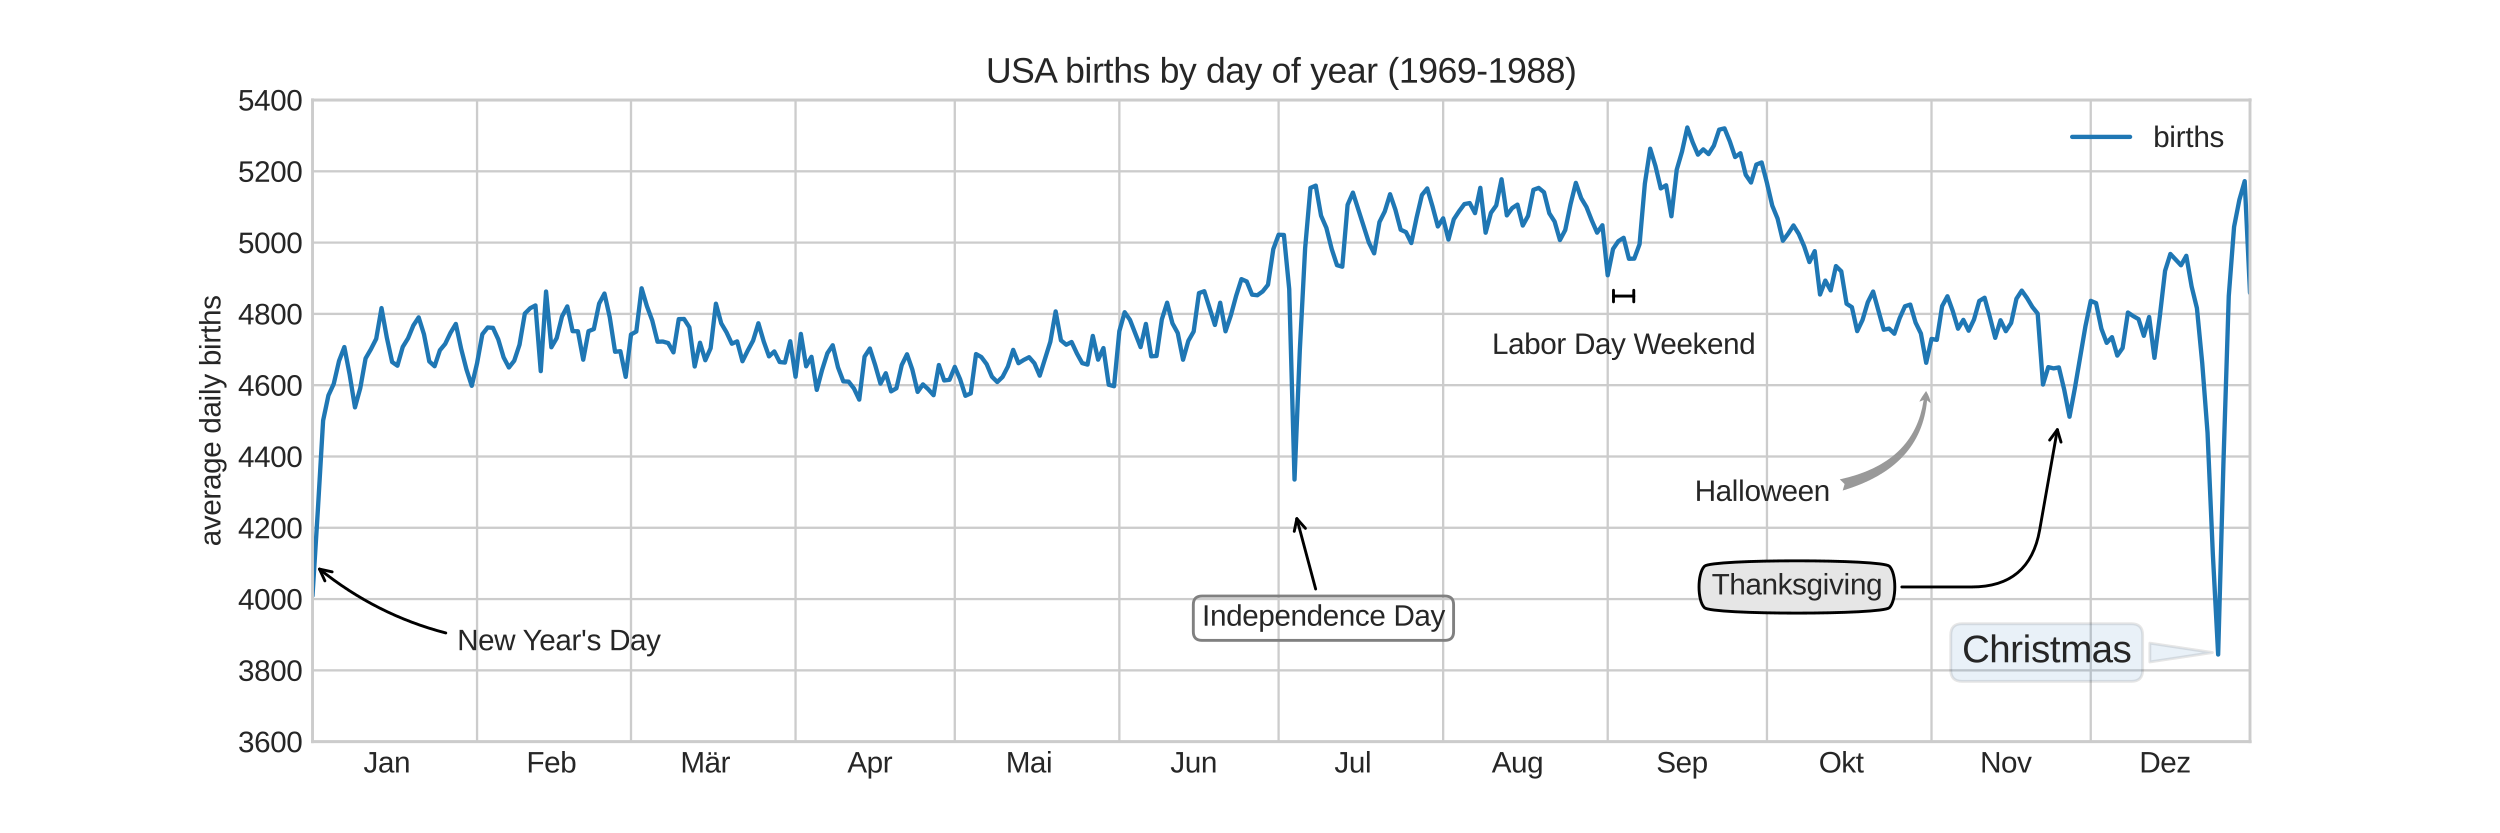 <?xml version="1.0" encoding="utf-8" standalone="no"?>
<!DOCTYPE svg PUBLIC "-//W3C//DTD SVG 1.1//EN"
  "http://www.w3.org/Graphics/SVG/1.1/DTD/svg11.dtd">
<svg xmlns:xlink="http://www.w3.org/1999/xlink" width="864pt" height="288pt" viewBox="0 0 864 288" xmlns="http://www.w3.org/2000/svg" version="1.1">
 <defs>
  <style type="text/css">*{stroke-linejoin: round; stroke-linecap: butt}</style>
 </defs>
 <g id="figure_1">
  <g id="patch_1">
   <path d="M 0 288 
L 864 288 
L 864 0 
L 0 0 
z
" style="fill: #ffffff"/>
  </g>
  <g id="axes_1">
   <g id="patch_2">
    <path d="M 108 256.32 
L 777.6 256.32 
L 777.6 34.56 
L 108 34.56 
z
" style="fill: #ffffff"/>
   </g>
   <g id="matplotlib.axis_1">
    <g id="xtick_1">
     <g id="line2d_1">
      <path d="M 108 256.32 
L 108 34.56 
" clip-path="url(#pbfc3fda882)" style="fill: none; stroke: #cccccc; stroke-width: 0.8; stroke-linecap: round"/>
     </g>
     <g id="line2d_2"/>
    </g>
    <g id="xtick_2">
     <g id="line2d_3">
      <path d="M 164.87 256.32 
L 164.87 34.56 
" clip-path="url(#pbfc3fda882)" style="fill: none; stroke: #cccccc; stroke-width: 0.8; stroke-linecap: round"/>
     </g>
     <g id="line2d_4"/>
    </g>
    <g id="xtick_3">
     <g id="line2d_5">
      <path d="M 218.071 256.32 
L 218.071 34.56 
" clip-path="url(#pbfc3fda882)" style="fill: none; stroke: #cccccc; stroke-width: 0.8; stroke-linecap: round"/>
     </g>
     <g id="line2d_6"/>
    </g>
    <g id="xtick_4">
     <g id="line2d_7">
      <path d="M 274.941 256.32 
L 274.941 34.56 
" clip-path="url(#pbfc3fda882)" style="fill: none; stroke: #cccccc; stroke-width: 0.8; stroke-linecap: round"/>
     </g>
     <g id="line2d_8"/>
    </g>
    <g id="xtick_5">
     <g id="line2d_9">
      <path d="M 329.977 256.32 
L 329.977 34.56 
" clip-path="url(#pbfc3fda882)" style="fill: none; stroke: #cccccc; stroke-width: 0.8; stroke-linecap: round"/>
     </g>
     <g id="line2d_10"/>
    </g>
    <g id="xtick_6">
     <g id="line2d_11">
      <path d="M 386.847 256.32 
L 386.847 34.56 
" clip-path="url(#pbfc3fda882)" style="fill: none; stroke: #cccccc; stroke-width: 0.8; stroke-linecap: round"/>
     </g>
     <g id="line2d_12"/>
    </g>
    <g id="xtick_7">
     <g id="line2d_13">
      <path d="M 441.883 256.32 
L 441.883 34.56 
" clip-path="url(#pbfc3fda882)" style="fill: none; stroke: #cccccc; stroke-width: 0.8; stroke-linecap: round"/>
     </g>
     <g id="line2d_14"/>
    </g>
    <g id="xtick_8">
     <g id="line2d_15">
      <path d="M 498.753 256.32 
L 498.753 34.56 
" clip-path="url(#pbfc3fda882)" style="fill: none; stroke: #cccccc; stroke-width: 0.8; stroke-linecap: round"/>
     </g>
     <g id="line2d_16"/>
    </g>
    <g id="xtick_9">
     <g id="line2d_17">
      <path d="M 555.623 256.32 
L 555.623 34.56 
" clip-path="url(#pbfc3fda882)" style="fill: none; stroke: #cccccc; stroke-width: 0.8; stroke-linecap: round"/>
     </g>
     <g id="line2d_18"/>
    </g>
    <g id="xtick_10">
     <g id="line2d_19">
      <path d="M 610.659 256.32 
L 610.659 34.56 
" clip-path="url(#pbfc3fda882)" style="fill: none; stroke: #cccccc; stroke-width: 0.8; stroke-linecap: round"/>
     </g>
     <g id="line2d_20"/>
    </g>
    <g id="xtick_11">
     <g id="line2d_21">
      <path d="M 667.529 256.32 
L 667.529 34.56 
" clip-path="url(#pbfc3fda882)" style="fill: none; stroke: #cccccc; stroke-width: 0.8; stroke-linecap: round"/>
     </g>
     <g id="line2d_22"/>
    </g>
    <g id="xtick_12">
     <g id="line2d_23">
      <path d="M 722.564 256.32 
L 722.564 34.56 
" clip-path="url(#pbfc3fda882)" style="fill: none; stroke: #cccccc; stroke-width: 0.8; stroke-linecap: round"/>
     </g>
     <g id="line2d_24"/>
    </g>
    <g id="xtick_13">
     <g id="line2d_25"/>
     <g id="text_1">
      <!-- Jan -->
      <g style="fill: #262626" transform="translate(125.622 266.967) scale(0.1 -0.1)">
       <defs>
        <path id="LiberationSans-4a" d="M 1428 -63 
Q 309 -63 100 1094 
L 684 1191 
Q 741 828 937 625 
Q 1134 422 1431 422 
Q 1756 422 1943 645 
Q 2131 869 2131 1300 
L 2131 3916 
L 1284 3916 
L 1284 4403 
L 2725 4403 
L 2725 1313 
Q 2725 672 2378 304 
Q 2031 -63 1428 -63 
z
" transform="scale(0.016)"/>
        <path id="LiberationSans-61" d="M 1294 -63 
Q 784 -63 528 206 
Q 272 475 272 944 
Q 272 1469 617 1750 
Q 963 2031 1731 2050 
L 2491 2063 
L 2491 2247 
Q 2491 2659 2316 2837 
Q 2141 3016 1766 3016 
Q 1388 3016 1216 2887 
Q 1044 2759 1009 2478 
L 422 2531 
Q 566 3444 1778 3444 
Q 2416 3444 2737 3151 
Q 3059 2859 3059 2306 
L 3059 850 
Q 3059 600 3125 473 
Q 3191 347 3375 347 
Q 3456 347 3559 369 
L 3559 19 
Q 3347 -31 3125 -31 
Q 2813 -31 2670 133 
Q 2528 297 2509 647 
L 2491 647 
Q 2275 259 1989 98 
Q 1703 -63 1294 -63 
z
M 1422 359 
Q 1731 359 1972 500 
Q 2213 641 2352 886 
Q 2491 1131 2491 1391 
L 2491 1669 
L 1875 1656 
Q 1478 1650 1273 1575 
Q 1069 1500 959 1344 
Q 850 1188 850 934 
Q 850 659 998 509 
Q 1147 359 1422 359 
z
" transform="scale(0.016)"/>
        <path id="LiberationSans-6e" d="M 2578 0 
L 2578 2144 
Q 2578 2478 2512 2662 
Q 2447 2847 2303 2928 
Q 2159 3009 1881 3009 
Q 1475 3009 1240 2731 
Q 1006 2453 1006 1959 
L 1006 0 
L 444 0 
L 444 2659 
Q 444 3250 425 3381 
L 956 3381 
Q 959 3366 962 3297 
Q 966 3228 970 3139 
Q 975 3050 981 2803 
L 991 2803 
Q 1184 3153 1439 3298 
Q 1694 3444 2072 3444 
Q 2628 3444 2886 3167 
Q 3144 2891 3144 2253 
L 3144 0 
L 2578 0 
z
" transform="scale(0.016)"/>
       </defs>
       <use xlink:href="#LiberationSans-4a"/>
       <use xlink:href="#LiberationSans-61" x="50"/>
       <use xlink:href="#LiberationSans-6e" x="105.615"/>
      </g>
     </g>
    </g>
    <g id="xtick_14">
     <g id="line2d_26"/>
     <g id="text_2">
      <!-- Feb -->
      <g style="fill: #262626" transform="translate(181.939 266.967) scale(0.1 -0.1)">
       <defs>
        <path id="LiberationSans-46" d="M 1122 3916 
L 1122 2278 
L 3578 2278 
L 3578 1784 
L 1122 1784 
L 1122 0 
L 525 0 
L 525 4403 
L 3653 4403 
L 3653 3916 
L 1122 3916 
z
" transform="scale(0.016)"/>
        <path id="LiberationSans-65" d="M 863 1572 
Q 863 991 1103 675 
Q 1344 359 1806 359 
Q 2172 359 2392 506 
Q 2613 653 2691 878 
L 3184 738 
Q 2881 -63 1806 -63 
Q 1056 -63 664 384 
Q 272 831 272 1713 
Q 272 2550 664 2997 
Q 1056 3444 1784 3444 
Q 3275 3444 3275 1647 
L 3275 1572 
L 863 1572 
z
M 2694 2003 
Q 2647 2538 2422 2783 
Q 2197 3028 1775 3028 
Q 1366 3028 1127 2754 
Q 888 2481 869 2003 
L 2694 2003 
z
" transform="scale(0.016)"/>
        <path id="LiberationSans-62" d="M 3291 1706 
Q 3291 -63 2047 -63 
Q 1663 -63 1408 76 
Q 1153 216 994 525 
L 988 525 
Q 988 428 975 229 
Q 963 31 956 0 
L 413 0 
Q 431 169 431 697 
L 431 4638 
L 994 4638 
L 994 3316 
Q 994 3113 981 2838 
L 994 2838 
Q 1150 3163 1408 3303 
Q 1666 3444 2047 3444 
Q 2688 3444 2989 3012 
Q 3291 2581 3291 1706 
z
M 2700 1688 
Q 2700 2397 2512 2703 
Q 2325 3009 1903 3009 
Q 1428 3009 1211 2684 
Q 994 2359 994 1653 
Q 994 988 1206 670 
Q 1419 353 1897 353 
Q 2322 353 2511 667 
Q 2700 981 2700 1688 
z
" transform="scale(0.016)"/>
       </defs>
       <use xlink:href="#LiberationSans-46"/>
       <use xlink:href="#LiberationSans-65" x="61.084"/>
       <use xlink:href="#LiberationSans-62" x="116.699"/>
      </g>
     </g>
    </g>
    <g id="xtick_15">
     <g id="line2d_27"/>
     <g id="text_3">
      <!-- Mär -->
      <g style="fill: #262626" transform="translate(235.144 266.967) scale(0.1 -0.1)">
       <defs>
        <path id="LiberationSans-4d" d="M 4269 0 
L 4269 2938 
Q 4269 3425 4297 3875 
Q 4144 3316 4022 3000 
L 2884 0 
L 2466 0 
L 1313 3000 
L 1138 3531 
L 1034 3875 
L 1044 3528 
L 1056 2938 
L 1056 0 
L 525 0 
L 525 4403 
L 1309 4403 
L 2481 1350 
Q 2544 1166 2601 955 
Q 2659 744 2678 650 
Q 2703 775 2783 1029 
Q 2863 1284 2891 1350 
L 4041 4403 
L 4806 4403 
L 4806 0 
L 4269 0 
z
" transform="scale(0.016)"/>
        <path id="LiberationSans-e4" d="M 1294 -63 
Q 784 -63 528 206 
Q 272 475 272 944 
Q 272 1469 617 1750 
Q 963 2031 1731 2050 
L 2491 2063 
L 2491 2247 
Q 2491 2659 2316 2837 
Q 2141 3016 1766 3016 
Q 1388 3016 1216 2887 
Q 1044 2759 1009 2478 
L 422 2531 
Q 566 3444 1778 3444 
Q 2416 3444 2737 3151 
Q 3059 2859 3059 2306 
L 3059 850 
Q 3059 600 3125 473 
Q 3191 347 3375 347 
Q 3456 347 3559 369 
L 3559 19 
Q 3347 -31 3125 -31 
Q 2813 -31 2670 133 
Q 2528 297 2509 647 
L 2491 647 
Q 2275 259 1989 98 
Q 1703 -63 1294 -63 
z
M 1422 359 
Q 1731 359 1972 500 
Q 2213 641 2352 886 
Q 2491 1131 2491 1391 
L 2491 1669 
L 1875 1656 
Q 1478 1650 1273 1575 
Q 1069 1500 959 1344 
Q 850 1188 850 934 
Q 850 659 998 509 
Q 1147 359 1422 359 
z
M 2108 3809 
L 2108 4384 
L 2617 4384 
L 2617 3809 
L 2108 3809 
z
M 877 3809 
L 877 4384 
L 1392 4384 
L 1392 3809 
L 877 3809 
z
" transform="scale(0.016)"/>
        <path id="LiberationSans-72" d="M 444 0 
L 444 2594 
Q 444 2950 425 3381 
L 956 3381 
Q 981 2806 981 2691 
L 994 2691 
Q 1128 3125 1303 3284 
Q 1478 3444 1797 3444 
Q 1909 3444 2025 3413 
L 2025 2897 
Q 1913 2928 1725 2928 
Q 1375 2928 1190 2626 
Q 1006 2325 1006 1763 
L 1006 0 
L 444 0 
z
" transform="scale(0.016)"/>
       </defs>
       <use xlink:href="#LiberationSans-4d"/>
       <use xlink:href="#LiberationSans-e4" x="83.301"/>
       <use xlink:href="#LiberationSans-72" x="138.916"/>
      </g>
     </g>
    </g>
    <g id="xtick_16">
     <g id="line2d_28"/>
     <g id="text_4">
      <!-- Apr -->
      <g style="fill: #262626" transform="translate(292.844 266.967) scale(0.1 -0.1)">
       <defs>
        <path id="LiberationSans-41" d="M 3647 0 
L 3144 1288 
L 1138 1288 
L 631 0 
L 13 0 
L 1809 4403 
L 2488 4403 
L 4256 0 
L 3647 0 
z
M 2141 3953 
L 2113 3866 
Q 2034 3606 1881 3200 
L 1319 1753 
L 2966 1753 
L 2400 3206 
Q 2313 3422 2225 3694 
L 2141 3953 
z
" transform="scale(0.016)"/>
        <path id="LiberationSans-70" d="M 3291 1706 
Q 3291 -63 2047 -63 
Q 1266 -63 997 525 
L 981 525 
Q 994 500 994 -6 
L 994 -1328 
L 431 -1328 
L 431 2691 
Q 431 3213 413 3381 
L 956 3381 
Q 959 3369 965 3292 
Q 972 3216 980 3056 
Q 988 2897 988 2838 
L 1000 2838 
Q 1150 3150 1397 3295 
Q 1644 3441 2047 3441 
Q 2672 3441 2981 3022 
Q 3291 2603 3291 1706 
z
M 2700 1694 
Q 2700 2400 2509 2703 
Q 2319 3006 1903 3006 
Q 1569 3006 1380 2865 
Q 1191 2725 1092 2426 
Q 994 2128 994 1650 
Q 994 984 1206 668 
Q 1419 353 1897 353 
Q 2316 353 2508 661 
Q 2700 969 2700 1694 
z
" transform="scale(0.016)"/>
       </defs>
       <use xlink:href="#LiberationSans-41"/>
       <use xlink:href="#LiberationSans-70" x="66.699"/>
       <use xlink:href="#LiberationSans-72" x="122.314"/>
      </g>
     </g>
    </g>
    <g id="xtick_17">
     <g id="line2d_29"/>
     <g id="text_5">
      <!-- Mai -->
      <g style="fill: #262626" transform="translate(347.604 266.967) scale(0.1 -0.1)">
       <defs>
        <path id="LiberationSans-69" d="M 428 4100 
L 428 4638 
L 991 4638 
L 991 4100 
L 428 4100 
z
M 428 0 
L 428 3381 
L 991 3381 
L 991 0 
L 428 0 
z
" transform="scale(0.016)"/>
       </defs>
       <use xlink:href="#LiberationSans-4d"/>
       <use xlink:href="#LiberationSans-61" x="83.301"/>
       <use xlink:href="#LiberationSans-69" x="138.916"/>
      </g>
     </g>
    </g>
    <g id="xtick_18">
     <g id="line2d_30"/>
     <g id="text_6">
      <!-- Jun -->
      <g style="fill: #262626" transform="translate(404.469 266.967) scale(0.1 -0.1)">
       <defs>
        <path id="LiberationSans-75" d="M 981 3381 
L 981 1238 
Q 981 903 1047 718 
Q 1113 534 1256 453 
Q 1400 372 1678 372 
Q 2084 372 2318 650 
Q 2553 928 2553 1422 
L 2553 3381 
L 3116 3381 
L 3116 722 
Q 3116 131 3134 0 
L 2603 0 
Q 2600 16 2597 84 
Q 2594 153 2589 242 
Q 2584 331 2578 578 
L 2569 578 
Q 2375 228 2120 82 
Q 1866 -63 1488 -63 
Q 931 -63 673 214 
Q 416 491 416 1128 
L 416 3381 
L 981 3381 
z
" transform="scale(0.016)"/>
       </defs>
       <use xlink:href="#LiberationSans-4a"/>
       <use xlink:href="#LiberationSans-75" x="50"/>
       <use xlink:href="#LiberationSans-6e" x="105.615"/>
      </g>
     </g>
    </g>
    <g id="xtick_19">
     <g id="line2d_31"/>
     <g id="text_7">
      <!-- Jul -->
      <g style="fill: #262626" transform="translate(461.175 266.967) scale(0.1 -0.1)">
       <defs>
        <path id="LiberationSans-6c" d="M 431 0 
L 431 4638 
L 994 4638 
L 994 0 
L 431 0 
z
" transform="scale(0.016)"/>
       </defs>
       <use xlink:href="#LiberationSans-4a"/>
       <use xlink:href="#LiberationSans-75" x="50"/>
       <use xlink:href="#LiberationSans-6c" x="105.615"/>
      </g>
     </g>
    </g>
    <g id="xtick_20">
     <g id="line2d_32"/>
     <g id="text_8">
      <!-- Aug -->
      <g style="fill: #262626" transform="translate(515.54 266.967) scale(0.1 -0.1)">
       <defs>
        <path id="LiberationSans-67" d="M 1713 -1328 
Q 1159 -1328 831 -1111 
Q 503 -894 409 -494 
L 975 -413 
Q 1031 -647 1223 -773 
Q 1416 -900 1728 -900 
Q 2569 -900 2569 84 
L 2569 628 
L 2563 628 
Q 2403 303 2125 139 
Q 1847 -25 1475 -25 
Q 853 -25 561 387 
Q 269 800 269 1684 
Q 269 2581 583 3007 
Q 897 3434 1538 3434 
Q 1897 3434 2161 3270 
Q 2425 3106 2569 2803 
L 2575 2803 
Q 2575 2897 2587 3128 
Q 2600 3359 2613 3381 
L 3147 3381 
Q 3128 3213 3128 2681 
L 3128 97 
Q 3128 -1328 1713 -1328 
z
M 2569 1691 
Q 2569 2103 2456 2401 
Q 2344 2700 2139 2858 
Q 1934 3016 1675 3016 
Q 1244 3016 1047 2703 
Q 850 2391 850 1691 
Q 850 997 1034 694 
Q 1219 391 1666 391 
Q 1931 391 2137 547 
Q 2344 703 2456 995 
Q 2569 1288 2569 1691 
z
" transform="scale(0.016)"/>
       </defs>
       <use xlink:href="#LiberationSans-41"/>
       <use xlink:href="#LiberationSans-75" x="66.699"/>
       <use xlink:href="#LiberationSans-67" x="122.314"/>
      </g>
     </g>
    </g>
    <g id="xtick_21">
     <g id="line2d_33"/>
     <g id="text_9">
      <!-- Sep -->
      <g style="fill: #262626" transform="translate(572.41 266.967) scale(0.1 -0.1)">
       <defs>
        <path id="LiberationSans-53" d="M 3975 1216 
Q 3975 606 3498 271 
Q 3022 -63 2156 -63 
Q 547 -63 291 1056 
L 869 1172 
Q 969 775 1294 589 
Q 1619 403 2178 403 
Q 2756 403 3070 601 
Q 3384 800 3384 1184 
Q 3384 1400 3286 1534 
Q 3188 1669 3009 1756 
Q 2831 1844 2584 1903 
Q 2338 1963 2038 2031 
Q 1516 2147 1245 2262 
Q 975 2378 819 2520 
Q 663 2663 580 2853 
Q 497 3044 497 3291 
Q 497 3856 930 4162 
Q 1363 4469 2169 4469 
Q 2919 4469 3316 4239 
Q 3713 4009 3872 3456 
L 3284 3353 
Q 3188 3703 2916 3861 
Q 2644 4019 2163 4019 
Q 1634 4019 1356 3844 
Q 1078 3669 1078 3322 
Q 1078 3119 1186 2986 
Q 1294 2853 1497 2761 
Q 1700 2669 2306 2534 
Q 2509 2488 2711 2439 
Q 2913 2391 3097 2323 
Q 3281 2256 3442 2165 
Q 3603 2075 3722 1944 
Q 3841 1813 3908 1634 
Q 3975 1456 3975 1216 
z
" transform="scale(0.016)"/>
       </defs>
       <use xlink:href="#LiberationSans-53"/>
       <use xlink:href="#LiberationSans-65" x="66.699"/>
       <use xlink:href="#LiberationSans-70" x="122.314"/>
      </g>
     </g>
    </g>
    <g id="xtick_22">
     <g id="line2d_34"/>
     <g id="text_10">
      <!-- Okt -->
      <g style="fill: #262626" transform="translate(628.564 266.967) scale(0.1 -0.1)">
       <defs>
        <path id="LiberationSans-4f" d="M 4672 2222 
Q 4672 1531 4408 1012 
Q 4144 494 3650 215 
Q 3156 -63 2484 -63 
Q 1806 -63 1314 212 
Q 822 488 562 1008 
Q 303 1528 303 2222 
Q 303 3278 881 3873 
Q 1459 4469 2491 4469 
Q 3163 4469 3656 4201 
Q 4150 3934 4411 3425 
Q 4672 2916 4672 2222 
z
M 4063 2222 
Q 4063 3044 3652 3512 
Q 3241 3981 2491 3981 
Q 1734 3981 1321 3518 
Q 909 3056 909 2222 
Q 909 1394 1326 908 
Q 1744 422 2484 422 
Q 3247 422 3655 892 
Q 4063 1363 4063 2222 
z
" transform="scale(0.016)"/>
        <path id="LiberationSans-6b" d="M 2550 0 
L 1406 1544 
L 994 1203 
L 994 0 
L 431 0 
L 431 4638 
L 994 4638 
L 994 1741 
L 2478 3381 
L 3138 3381 
L 1766 1928 
L 3209 0 
L 2550 0 
z
" transform="scale(0.016)"/>
        <path id="LiberationSans-74" d="M 1731 25 
Q 1453 -50 1163 -50 
Q 488 -50 488 716 
L 488 2972 
L 97 2972 
L 97 3381 
L 509 3381 
L 675 4138 
L 1050 4138 
L 1050 3381 
L 1675 3381 
L 1675 2972 
L 1050 2972 
L 1050 838 
Q 1050 594 1129 495 
Q 1209 397 1406 397 
Q 1519 397 1731 441 
L 1731 25 
z
" transform="scale(0.016)"/>
       </defs>
       <use xlink:href="#LiberationSans-4f"/>
       <use xlink:href="#LiberationSans-6b" x="77.783"/>
       <use xlink:href="#LiberationSans-74" x="127.783"/>
      </g>
     </g>
    </g>
    <g id="xtick_23">
     <g id="line2d_35"/>
     <g id="text_11">
      <!-- Nov -->
      <g style="fill: #262626" transform="translate(684.321 266.967) scale(0.1 -0.1)">
       <defs>
        <path id="LiberationSans-4e" d="M 3381 0 
L 1025 3750 
L 1041 3447 
L 1056 2925 
L 1056 0 
L 525 0 
L 525 4403 
L 1219 4403 
L 3600 628 
Q 3563 1241 3563 1516 
L 3563 4403 
L 4100 4403 
L 4100 0 
L 3381 0 
z
" transform="scale(0.016)"/>
        <path id="LiberationSans-6f" d="M 3291 1694 
Q 3291 806 2900 371 
Q 2509 -63 1766 -63 
Q 1025 -63 647 389 
Q 269 841 269 1694 
Q 269 3444 1784 3444 
Q 2559 3444 2925 3017 
Q 3291 2591 3291 1694 
z
M 2700 1694 
Q 2700 2394 2492 2711 
Q 2284 3028 1794 3028 
Q 1300 3028 1079 2704 
Q 859 2381 859 1694 
Q 859 1025 1076 689 
Q 1294 353 1759 353 
Q 2266 353 2483 678 
Q 2700 1003 2700 1694 
z
" transform="scale(0.016)"/>
        <path id="LiberationSans-76" d="M 1916 0 
L 1250 0 
L 22 3381 
L 622 3381 
L 1366 1181 
Q 1406 1056 1581 441 
L 1691 806 
L 1813 1175 
L 2581 3381 
L 3178 3381 
L 1916 0 
z
" transform="scale(0.016)"/>
       </defs>
       <use xlink:href="#LiberationSans-4e"/>
       <use xlink:href="#LiberationSans-6f" x="72.217"/>
       <use xlink:href="#LiberationSans-76" x="127.832"/>
      </g>
     </g>
    </g>
    <g id="xtick_24">
     <g id="line2d_36"/>
     <g id="text_12">
      <!-- Dez -->
      <g style="fill: #262626" transform="translate(739.356 266.967) scale(0.1 -0.1)">
       <defs>
        <path id="LiberationSans-44" d="M 4316 2247 
Q 4316 1566 4050 1055 
Q 3784 544 3296 272 
Q 2809 0 2172 0 
L 525 0 
L 525 4403 
L 1981 4403 
Q 3100 4403 3708 3842 
Q 4316 3281 4316 2247 
z
M 3716 2247 
Q 3716 3066 3267 3495 
Q 2819 3925 1969 3925 
L 1122 3925 
L 1122 478 
L 2103 478 
Q 2588 478 2955 690 
Q 3322 903 3519 1303 
Q 3716 1703 3716 2247 
z
" transform="scale(0.016)"/>
        <path id="LiberationSans-7a" d="M 259 0 
L 259 428 
L 2150 2947 
L 366 2947 
L 366 3381 
L 2816 3381 
L 2816 2953 
L 922 434 
L 2881 434 
L 2881 0 
L 259 0 
z
" transform="scale(0.016)"/>
       </defs>
       <use xlink:href="#LiberationSans-44"/>
       <use xlink:href="#LiberationSans-65" x="72.217"/>
       <use xlink:href="#LiberationSans-7a" x="127.832"/>
      </g>
     </g>
    </g>
   </g>
   <g id="matplotlib.axis_2">
    <g id="ytick_1">
     <g id="line2d_37">
      <path d="M 108 256.32 
L 777.6 256.32 
" clip-path="url(#pbfc3fda882)" style="fill: none; stroke: #cccccc; stroke-width: 0.8; stroke-linecap: round"/>
     </g>
     <g id="line2d_38"/>
     <g id="text_13">
      <!-- 3600 -->
      <g style="fill: #262626" transform="translate(82.256 259.943) scale(0.1 -0.1)">
       <defs>
        <path id="LiberationSans-33" d="M 3278 1216 
Q 3278 606 2890 271 
Q 2503 -63 1784 -63 
Q 1116 -63 717 239 
Q 319 541 244 1131 
L 825 1184 
Q 938 403 1784 403 
Q 2209 403 2451 612 
Q 2694 822 2694 1234 
Q 2694 1594 2417 1795 
Q 2141 1997 1619 1997 
L 1300 1997 
L 1300 2484 
L 1606 2484 
Q 2069 2484 2323 2686 
Q 2578 2888 2578 3244 
Q 2578 3597 2370 3801 
Q 2163 4006 1753 4006 
Q 1381 4006 1151 3815 
Q 922 3625 884 3278 
L 319 3322 
Q 381 3863 767 4166 
Q 1153 4469 1759 4469 
Q 2422 4469 2789 4161 
Q 3156 3853 3156 3303 
Q 3156 2881 2920 2617 
Q 2684 2353 2234 2259 
L 2234 2247 
Q 2728 2194 3003 1916 
Q 3278 1638 3278 1216 
z
" transform="scale(0.016)"/>
        <path id="LiberationSans-36" d="M 3278 1441 
Q 3278 744 2900 340 
Q 2522 -63 1856 -63 
Q 1113 -63 719 490 
Q 325 1044 325 2100 
Q 325 3244 734 3856 
Q 1144 4469 1900 4469 
Q 2897 4469 3156 3572 
L 2619 3475 
Q 2453 4013 1894 4013 
Q 1413 4013 1148 3564 
Q 884 3116 884 2266 
Q 1038 2550 1316 2698 
Q 1594 2847 1953 2847 
Q 2563 2847 2920 2465 
Q 3278 2084 3278 1441 
z
M 2706 1416 
Q 2706 1894 2472 2153 
Q 2238 2413 1819 2413 
Q 1425 2413 1183 2183 
Q 941 1953 941 1550 
Q 941 1041 1192 716 
Q 1444 391 1838 391 
Q 2244 391 2475 664 
Q 2706 938 2706 1416 
z
" transform="scale(0.016)"/>
        <path id="LiberationSans-30" d="M 3309 2203 
Q 3309 1100 2920 518 
Q 2531 -63 1772 -63 
Q 1013 -63 631 515 
Q 250 1094 250 2203 
Q 250 3338 620 3903 
Q 991 4469 1791 4469 
Q 2569 4469 2939 3897 
Q 3309 3325 3309 2203 
z
M 2738 2203 
Q 2738 3156 2517 3584 
Q 2297 4013 1791 4013 
Q 1272 4013 1045 3591 
Q 819 3169 819 2203 
Q 819 1266 1048 831 
Q 1278 397 1778 397 
Q 2275 397 2506 840 
Q 2738 1284 2738 2203 
z
" transform="scale(0.016)"/>
       </defs>
       <use xlink:href="#LiberationSans-33"/>
       <use xlink:href="#LiberationSans-36" x="55.615"/>
       <use xlink:href="#LiberationSans-30" x="111.23"/>
       <use xlink:href="#LiberationSans-30" x="166.846"/>
      </g>
     </g>
    </g>
    <g id="ytick_2">
     <g id="line2d_39">
      <path d="M 108 231.68 
L 777.6 231.68 
" clip-path="url(#pbfc3fda882)" style="fill: none; stroke: #cccccc; stroke-width: 0.8; stroke-linecap: round"/>
     </g>
     <g id="line2d_40"/>
     <g id="text_14">
      <!-- 3800 -->
      <g style="fill: #262626" transform="translate(82.256 235.303) scale(0.1 -0.1)">
       <defs>
        <path id="LiberationSans-38" d="M 3281 1228 
Q 3281 619 2893 278 
Q 2506 -63 1781 -63 
Q 1075 -63 676 271 
Q 278 606 278 1222 
Q 278 1653 525 1947 
Q 772 2241 1156 2303 
L 1156 2316 
Q 797 2400 589 2681 
Q 381 2963 381 3341 
Q 381 3844 757 4156 
Q 1134 4469 1769 4469 
Q 2419 4469 2795 4162 
Q 3172 3856 3172 3334 
Q 3172 2956 2962 2675 
Q 2753 2394 2391 2322 
L 2391 2309 
Q 2813 2241 3047 1952 
Q 3281 1663 3281 1228 
z
M 2588 3303 
Q 2588 4050 1769 4050 
Q 1372 4050 1164 3862 
Q 956 3675 956 3303 
Q 956 2925 1170 2726 
Q 1384 2528 1775 2528 
Q 2172 2528 2380 2711 
Q 2588 2894 2588 3303 
z
M 2697 1281 
Q 2697 1691 2453 1898 
Q 2209 2106 1769 2106 
Q 1341 2106 1100 1882 
Q 859 1659 859 1269 
Q 859 359 1788 359 
Q 2247 359 2472 579 
Q 2697 800 2697 1281 
z
" transform="scale(0.016)"/>
       </defs>
       <use xlink:href="#LiberationSans-33"/>
       <use xlink:href="#LiberationSans-38" x="55.615"/>
       <use xlink:href="#LiberationSans-30" x="111.23"/>
       <use xlink:href="#LiberationSans-30" x="166.846"/>
      </g>
     </g>
    </g>
    <g id="ytick_3">
     <g id="line2d_41">
      <path d="M 108 207.04 
L 777.6 207.04 
" clip-path="url(#pbfc3fda882)" style="fill: none; stroke: #cccccc; stroke-width: 0.8; stroke-linecap: round"/>
     </g>
     <g id="line2d_42"/>
     <g id="text_15">
      <!-- 4000 -->
      <g style="fill: #262626" transform="translate(82.256 210.663) scale(0.1 -0.1)">
       <defs>
        <path id="LiberationSans-34" d="M 2753 997 
L 2753 0 
L 2222 0 
L 2222 997 
L 147 997 
L 147 1434 
L 2163 4403 
L 2753 4403 
L 2753 1441 
L 3372 1441 
L 3372 997 
L 2753 997 
z
M 2222 3769 
Q 2216 3750 2134 3603 
Q 2053 3456 2013 3397 
L 884 1734 
L 716 1503 
L 666 1441 
L 2222 1441 
L 2222 3769 
z
" transform="scale(0.016)"/>
       </defs>
       <use xlink:href="#LiberationSans-34"/>
       <use xlink:href="#LiberationSans-30" x="55.615"/>
       <use xlink:href="#LiberationSans-30" x="111.23"/>
       <use xlink:href="#LiberationSans-30" x="166.846"/>
      </g>
     </g>
    </g>
    <g id="ytick_4">
     <g id="line2d_43">
      <path d="M 108 182.4 
L 777.6 182.4 
" clip-path="url(#pbfc3fda882)" style="fill: none; stroke: #cccccc; stroke-width: 0.8; stroke-linecap: round"/>
     </g>
     <g id="line2d_44"/>
     <g id="text_16">
      <!-- 4200 -->
      <g style="fill: #262626" transform="translate(82.256 186.023) scale(0.1 -0.1)">
       <defs>
        <path id="LiberationSans-32" d="M 322 0 
L 322 397 
Q 481 763 711 1042 
Q 941 1322 1194 1548 
Q 1447 1775 1695 1969 
Q 1944 2163 2144 2356 
Q 2344 2550 2467 2762 
Q 2591 2975 2591 3244 
Q 2591 3606 2378 3806 
Q 2166 4006 1788 4006 
Q 1428 4006 1195 3811 
Q 963 3616 922 3263 
L 347 3316 
Q 409 3844 795 4156 
Q 1181 4469 1788 4469 
Q 2453 4469 2811 4155 
Q 3169 3841 3169 3263 
Q 3169 3006 3051 2753 
Q 2934 2500 2703 2247 
Q 2472 1994 1819 1463 
Q 1459 1169 1246 933 
Q 1034 697 941 478 
L 3238 478 
L 3238 0 
L 322 0 
z
" transform="scale(0.016)"/>
       </defs>
       <use xlink:href="#LiberationSans-34"/>
       <use xlink:href="#LiberationSans-32" x="55.615"/>
       <use xlink:href="#LiberationSans-30" x="111.23"/>
       <use xlink:href="#LiberationSans-30" x="166.846"/>
      </g>
     </g>
    </g>
    <g id="ytick_5">
     <g id="line2d_45">
      <path d="M 108 157.76 
L 777.6 157.76 
" clip-path="url(#pbfc3fda882)" style="fill: none; stroke: #cccccc; stroke-width: 0.8; stroke-linecap: round"/>
     </g>
     <g id="line2d_46"/>
     <g id="text_17">
      <!-- 4400 -->
      <g style="fill: #262626" transform="translate(82.256 161.383) scale(0.1 -0.1)">
       <use xlink:href="#LiberationSans-34"/>
       <use xlink:href="#LiberationSans-34" x="55.615"/>
       <use xlink:href="#LiberationSans-30" x="111.23"/>
       <use xlink:href="#LiberationSans-30" x="166.846"/>
      </g>
     </g>
    </g>
    <g id="ytick_6">
     <g id="line2d_47">
      <path d="M 108 133.12 
L 777.6 133.12 
" clip-path="url(#pbfc3fda882)" style="fill: none; stroke: #cccccc; stroke-width: 0.8; stroke-linecap: round"/>
     </g>
     <g id="line2d_48"/>
     <g id="text_18">
      <!-- 4600 -->
      <g style="fill: #262626" transform="translate(82.256 136.743) scale(0.1 -0.1)">
       <use xlink:href="#LiberationSans-34"/>
       <use xlink:href="#LiberationSans-36" x="55.615"/>
       <use xlink:href="#LiberationSans-30" x="111.23"/>
       <use xlink:href="#LiberationSans-30" x="166.846"/>
      </g>
     </g>
    </g>
    <g id="ytick_7">
     <g id="line2d_49">
      <path d="M 108 108.48 
L 777.6 108.48 
" clip-path="url(#pbfc3fda882)" style="fill: none; stroke: #cccccc; stroke-width: 0.8; stroke-linecap: round"/>
     </g>
     <g id="line2d_50"/>
     <g id="text_19">
      <!-- 4800 -->
      <g style="fill: #262626" transform="translate(82.256 112.103) scale(0.1 -0.1)">
       <use xlink:href="#LiberationSans-34"/>
       <use xlink:href="#LiberationSans-38" x="55.615"/>
       <use xlink:href="#LiberationSans-30" x="111.23"/>
       <use xlink:href="#LiberationSans-30" x="166.846"/>
      </g>
     </g>
    </g>
    <g id="ytick_8">
     <g id="line2d_51">
      <path d="M 108 83.84 
L 777.6 83.84 
" clip-path="url(#pbfc3fda882)" style="fill: none; stroke: #cccccc; stroke-width: 0.8; stroke-linecap: round"/>
     </g>
     <g id="line2d_52"/>
     <g id="text_20">
      <!-- 5000 -->
      <g style="fill: #262626" transform="translate(82.256 87.463) scale(0.1 -0.1)">
       <defs>
        <path id="LiberationSans-35" d="M 3291 1434 
Q 3291 738 2877 337 
Q 2463 -63 1728 -63 
Q 1113 -63 734 206 
Q 356 475 256 984 
L 825 1050 
Q 1003 397 1741 397 
Q 2194 397 2450 670 
Q 2706 944 2706 1422 
Q 2706 1838 2448 2094 
Q 2191 2350 1753 2350 
Q 1525 2350 1328 2278 
Q 1131 2206 934 2034 
L 384 2034 
L 531 4403 
L 3034 4403 
L 3034 3925 
L 1044 3925 
L 959 2528 
Q 1325 2809 1869 2809 
Q 2519 2809 2905 2428 
Q 3291 2047 3291 1434 
z
" transform="scale(0.016)"/>
       </defs>
       <use xlink:href="#LiberationSans-35"/>
       <use xlink:href="#LiberationSans-30" x="55.615"/>
       <use xlink:href="#LiberationSans-30" x="111.23"/>
       <use xlink:href="#LiberationSans-30" x="166.846"/>
      </g>
     </g>
    </g>
    <g id="ytick_9">
     <g id="line2d_53">
      <path d="M 108 59.2 
L 777.6 59.2 
" clip-path="url(#pbfc3fda882)" style="fill: none; stroke: #cccccc; stroke-width: 0.8; stroke-linecap: round"/>
     </g>
     <g id="line2d_54"/>
     <g id="text_21">
      <!-- 5200 -->
      <g style="fill: #262626" transform="translate(82.256 62.823) scale(0.1 -0.1)">
       <use xlink:href="#LiberationSans-35"/>
       <use xlink:href="#LiberationSans-32" x="55.615"/>
       <use xlink:href="#LiberationSans-30" x="111.23"/>
       <use xlink:href="#LiberationSans-30" x="166.846"/>
      </g>
     </g>
    </g>
    <g id="ytick_10">
     <g id="line2d_55">
      <path d="M 108 34.56 
L 777.6 34.56 
" clip-path="url(#pbfc3fda882)" style="fill: none; stroke: #cccccc; stroke-width: 0.8; stroke-linecap: round"/>
     </g>
     <g id="line2d_56"/>
     <g id="text_22">
      <!-- 5400 -->
      <g style="fill: #262626" transform="translate(82.256 38.183) scale(0.1 -0.1)">
       <use xlink:href="#LiberationSans-35"/>
       <use xlink:href="#LiberationSans-34" x="55.615"/>
       <use xlink:href="#LiberationSans-30" x="111.23"/>
       <use xlink:href="#LiberationSans-30" x="166.846"/>
      </g>
     </g>
    </g>
    <g id="text_23">
     <!-- average daily births -->
     <g style="fill: #262626" transform="translate(76.181 188.794) rotate(-90) scale(0.1 -0.1)">
      <defs>
       <path id="LiberationSans-20" transform="scale(0.016)"/>
       <path id="LiberationSans-64" d="M 2566 544 
Q 2409 219 2151 78 
Q 1894 -63 1513 -63 
Q 872 -63 570 368 
Q 269 800 269 1675 
Q 269 3444 1513 3444 
Q 1897 3444 2153 3303 
Q 2409 3163 2566 2856 
L 2572 2856 
L 2566 3234 
L 2566 4638 
L 3128 4638 
L 3128 697 
Q 3128 169 3147 0 
L 2609 0 
Q 2600 50 2589 231 
Q 2578 413 2578 544 
L 2566 544 
z
M 859 1694 
Q 859 984 1046 678 
Q 1234 372 1656 372 
Q 2134 372 2350 703 
Q 2566 1034 2566 1731 
Q 2566 2403 2350 2715 
Q 2134 3028 1663 3028 
Q 1238 3028 1048 2714 
Q 859 2400 859 1694 
z
" transform="scale(0.016)"/>
       <path id="LiberationSans-79" d="M 597 -1328 
Q 366 -1328 209 -1294 
L 209 -872 
Q 328 -891 472 -891 
Q 997 -891 1303 -119 
L 1356 16 
L 16 3381 
L 616 3381 
L 1328 1513 
Q 1344 1469 1366 1408 
Q 1388 1347 1506 1000 
Q 1625 653 1634 613 
L 1853 1228 
L 2594 3381 
L 3188 3381 
L 1888 0 
Q 1678 -541 1497 -805 
Q 1316 -1069 1095 -1198 
Q 875 -1328 597 -1328 
z
" transform="scale(0.016)"/>
       <path id="LiberationSans-68" d="M 991 2803 
Q 1172 3134 1426 3289 
Q 1681 3444 2072 3444 
Q 2622 3444 2883 3170 
Q 3144 2897 3144 2253 
L 3144 0 
L 2578 0 
L 2578 2144 
Q 2578 2500 2512 2673 
Q 2447 2847 2297 2928 
Q 2147 3009 1881 3009 
Q 1484 3009 1245 2734 
Q 1006 2459 1006 1994 
L 1006 0 
L 444 0 
L 444 4638 
L 1006 4638 
L 1006 3431 
Q 1006 3241 995 3037 
Q 984 2834 981 2803 
L 991 2803 
z
" transform="scale(0.016)"/>
       <path id="LiberationSans-73" d="M 2969 934 
Q 2969 456 2608 196 
Q 2247 -63 1597 -63 
Q 966 -63 623 145 
Q 281 353 178 794 
L 675 891 
Q 747 619 972 492 
Q 1197 366 1597 366 
Q 2025 366 2223 497 
Q 2422 628 2422 891 
Q 2422 1091 2284 1216 
Q 2147 1341 1841 1422 
L 1438 1528 
Q 953 1653 748 1773 
Q 544 1894 428 2066 
Q 313 2238 313 2488 
Q 313 2950 642 3192 
Q 972 3434 1603 3434 
Q 2163 3434 2492 3237 
Q 2822 3041 2909 2606 
L 2403 2544 
Q 2356 2769 2151 2889 
Q 1947 3009 1603 3009 
Q 1222 3009 1040 2893 
Q 859 2778 859 2544 
Q 859 2400 934 2306 
Q 1009 2213 1156 2147 
Q 1303 2081 1775 1966 
Q 2222 1853 2419 1758 
Q 2616 1663 2730 1547 
Q 2844 1431 2906 1279 
Q 2969 1128 2969 934 
z
" transform="scale(0.016)"/>
      </defs>
      <use xlink:href="#LiberationSans-61"/>
      <use xlink:href="#LiberationSans-76" x="55.615"/>
      <use xlink:href="#LiberationSans-65" x="105.615"/>
      <use xlink:href="#LiberationSans-72" x="161.23"/>
      <use xlink:href="#LiberationSans-61" x="194.531"/>
      <use xlink:href="#LiberationSans-67" x="250.146"/>
      <use xlink:href="#LiberationSans-65" x="305.762"/>
      <use xlink:href="#LiberationSans-20" x="361.377"/>
      <use xlink:href="#LiberationSans-64" x="389.16"/>
      <use xlink:href="#LiberationSans-61" x="444.775"/>
      <use xlink:href="#LiberationSans-69" x="500.391"/>
      <use xlink:href="#LiberationSans-6c" x="522.607"/>
      <use xlink:href="#LiberationSans-79" x="544.824"/>
      <use xlink:href="#LiberationSans-20" x="594.824"/>
      <use xlink:href="#LiberationSans-62" x="622.607"/>
      <use xlink:href="#LiberationSans-69" x="678.223"/>
      <use xlink:href="#LiberationSans-72" x="700.439"/>
      <use xlink:href="#LiberationSans-74" x="733.74"/>
      <use xlink:href="#LiberationSans-68" x="761.523"/>
      <use xlink:href="#LiberationSans-73" x="817.139"/>
     </g>
    </g>
   </g>
   <g id="line2d_57">
    <path d="M 108 205.903 
L 109.835 176.56 
L 111.669 145.329 
L 113.504 136.65 
L 115.338 132.673 
L 117.173 124.724 
L 119.007 119.947 
L 120.842 129.467 
L 122.676 140.786 
L 124.511 134.143 
L 126.345 123.862 
L 128.18 120.701 
L 130.014 117.098 
L 131.849 106.484 
L 133.683 116.654 
L 135.518 125.109 
L 137.352 126.387 
L 139.187 119.898 
L 141.021 116.916 
L 142.856 112.481 
L 144.69 109.681 
L 146.525 115.527 
L 148.359 124.896 
L 150.194 126.566 
L 152.028 121.046 
L 153.863 118.841 
L 155.698 115.007 
L 157.532 111.954 
L 159.367 120.517 
L 161.201 127.671 
L 163.036 133.333 
L 164.87 125.549 
L 166.705 115.499 
L 168.539 113.183 
L 170.374 113.306 
L 172.208 117.313 
L 174.043 123.498 
L 175.877 127.003 
L 177.712 124.678 
L 179.546 119.128 
L 181.381 108.375 
L 183.215 106.533 
L 185.05 105.56 
L 186.884 128.266 
L 188.719 100.749 
L 190.553 120.021 
L 192.388 116.855 
L 194.222 109.382 
L 196.057 105.896 
L 197.892 114.443 
L 199.726 114.483 
L 201.561 124.311 
L 203.395 114.452 
L 205.23 113.722 
L 207.064 104.907 
L 208.899 101.455 
L 210.733 109.641 
L 212.568 121.57 
L 214.402 121.379 
L 216.237 130.237 
L 218.071 115.604 
L 219.906 114.572 
L 221.74 99.637 
L 223.575 105.825 
L 225.409 110.747 
L 227.244 118.105 
L 229.078 118.034 
L 230.913 118.555 
L 232.747 121.776 
L 234.582 110.282 
L 236.416 110.239 
L 238.251 113.109 
L 240.085 126.658 
L 241.92 118.456 
L 243.755 124.493 
L 245.589 120.347 
L 247.424 104.963 
L 249.258 111.745 
L 251.093 114.871 
L 252.927 118.786 
L 254.762 117.982 
L 256.596 124.841 
L 258.431 121.145 
L 260.265 117.714 
L 262.1 111.726 
L 263.934 117.988 
L 265.769 123.159 
L 267.603 121.459 
L 269.438 125.109 
L 271.272 125.306 
L 273.107 117.936 
L 274.941 130.185 
L 276.776 115.401 
L 278.61 126.6 
L 280.445 123.323 
L 282.279 134.743 
L 284.114 127.841 
L 285.948 122.05 
L 287.783 119.319 
L 289.618 126.975 
L 291.452 131.805 
L 293.287 131.894 
L 295.121 134.253 
L 296.956 138.113 
L 298.79 123.249 
L 300.625 120.443 
L 302.459 126.165 
L 304.294 132.578 
L 306.128 128.993 
L 307.963 135.251 
L 309.797 134.195 
L 311.632 126.168 
L 313.466 122.439 
L 315.301 127.733 
L 317.135 135.442 
L 318.97 132.843 
L 320.804 134.537 
L 322.639 136.576 
L 324.473 126.153 
L 326.308 131.488 
L 328.142 131.26 
L 329.977 126.803 
L 331.812 131.063 
L 333.646 136.788 
L 335.481 135.954 
L 337.315 122.365 
L 339.15 123.393 
L 340.984 125.857 
L 342.819 130.194 
L 344.653 132.03 
L 346.488 130.265 
L 348.322 126.689 
L 350.157 120.917 
L 351.991 125.525 
L 353.826 124.385 
L 355.66 123.446 
L 357.495 125.549 
L 359.329 129.827 
L 362.998 118.12 
L 364.833 107.627 
L 366.667 117.621 
L 368.502 119.137 
L 370.336 118.2 
L 372.171 122.14 
L 374.005 125.491 
L 375.84 126.005 
L 377.675 116.1 
L 379.509 124.293 
L 381.344 120.301 
L 383.178 132.975 
L 385.013 133.483 
L 386.847 114.458 
L 388.682 107.907 
L 390.516 110.541 
L 394.185 119.953 
L 396.02 111.948 
L 397.854 123.135 
L 399.689 123.024 
L 401.523 110.417 
L 403.358 104.615 
L 405.192 111.729 
L 407.027 115.102 
L 408.861 124.32 
L 410.696 117.788 
L 412.53 114.581 
L 414.365 101.291 
L 416.199 100.644 
L 419.868 112.302 
L 421.703 104.627 
L 423.538 114.495 
L 425.372 109.019 
L 427.207 102.252 
L 429.041 96.465 
L 430.876 97.278 
L 432.71 101.83 
L 434.545 102.034 
L 436.379 100.721 
L 438.214 98.421 
L 440.048 86.107 
L 441.883 81.133 
L 443.717 81.197 
L 445.552 99.927 
L 447.386 165.728 
L 449.221 120.945 
L 451.055 85.75 
L 452.89 64.938 
L 454.724 64.153 
L 456.559 74.551 
L 458.393 78.752 
L 460.228 86.03 
L 462.062 91.642 
L 463.897 92.168 
L 465.732 70.781 
L 467.566 66.577 
L 473.07 83.803 
L 474.904 87.554 
L 476.739 76.75 
L 478.573 73.078 
L 480.408 67.125 
L 482.242 72.472 
L 484.077 79.399 
L 485.911 80.227 
L 487.746 84 
L 489.58 75.185 
L 491.415 67.39 
L 493.249 65.126 
L 495.084 71.369 
L 496.918 78.262 
L 498.753 75.462 
L 500.587 82.79 
L 502.422 75.801 
L 504.256 73.005 
L 506.091 70.534 
L 507.925 70.174 
L 509.76 73.654 
L 511.595 64.92 
L 513.429 80.418 
L 515.264 73.568 
L 517.098 70.999 
L 518.933 61.957 
L 520.767 74.44 
L 522.602 71.92 
L 524.436 70.719 
L 526.271 77.951 
L 528.105 74.612 
L 529.94 65.606 
L 531.774 64.941 
L 533.609 66.456 
L 535.443 73.713 
L 537.278 76.59 
L 539.112 82.971 
L 540.947 79.503 
L 542.781 70.574 
L 544.616 63.204 
L 546.45 68.477 
L 548.285 71.548 
L 550.119 76.202 
L 551.954 80.409 
L 553.788 77.846 
L 555.623 95.134 
L 557.458 86.058 
L 559.292 83.356 
L 561.127 82.189 
L 562.961 89.433 
L 564.796 89.384 
L 566.63 84.401 
L 568.465 63.453 
L 570.299 51.389 
L 572.134 57.414 
L 573.968 65.12 
L 575.803 64.026 
L 577.637 74.739 
L 579.472 58.673 
L 581.306 52.381 
L 583.141 44.062 
L 584.975 49.15 
L 586.81 53.45 
L 588.644 51.623 
L 590.479 53.253 
L 592.313 50.342 
L 594.148 44.807 
L 595.982 44.364 
L 597.817 48.845 
L 599.652 54.272 
L 601.486 52.96 
L 603.321 60.414 
L 605.155 63.087 
L 606.99 56.881 
L 608.824 56.148 
L 610.659 63.226 
L 612.493 71.073 
L 614.328 75.539 
L 616.162 83.202 
L 617.997 80.751 
L 619.831 77.914 
L 621.666 80.871 
L 623.5 85.087 
L 625.335 90.564 
L 627.169 86.8 
L 629.004 101.781 
L 630.838 96.97 
L 632.673 100.364 
L 634.507 91.965 
L 636.342 93.764 
L 638.176 104.975 
L 640.011 106.158 
L 641.845 114.44 
L 643.68 110.593 
L 645.515 104.436 
L 647.349 100.758 
L 651.018 113.962 
L 652.853 113.559 
L 654.687 115.336 
L 656.522 109.952 
L 658.356 105.85 
L 660.191 105.264 
L 662.025 111.489 
L 663.86 115.25 
L 665.694 125.383 
L 667.529 117.129 
L 669.363 117.455 
L 671.198 105.797 
L 673.032 102.394 
L 674.867 107.485 
L 676.701 113.596 
L 678.536 110.553 
L 680.37 114.301 
L 682.205 110.436 
L 684.039 104.008 
L 685.874 102.899 
L 687.708 109.586 
L 689.543 116.756 
L 691.378 110.679 
L 693.212 114.452 
L 695.047 111.628 
L 696.881 103.256 
L 698.716 100.435 
L 700.55 103.013 
L 702.385 106.093 
L 704.219 108.378 
L 706.054 132.886 
L 707.888 126.88 
L 709.723 127.314 
L 711.557 126.985 
L 713.392 134.691 
L 715.226 144.017 
L 717.061 134.257 
L 720.73 112.733 
L 722.564 103.983 
L 724.399 104.747 
L 726.233 113.593 
L 728.068 118.493 
L 729.902 116.528 
L 731.737 122.888 
L 733.572 120.267 
L 735.406 108.012 
L 737.241 109.241 
L 739.075 110.288 
L 740.91 116.057 
L 742.744 109.552 
L 744.579 123.674 
L 746.413 109.453 
L 748.248 93.597 
L 750.082 87.77 
L 753.751 91.679 
L 755.586 88.408 
L 757.42 98.991 
L 759.255 106.496 
L 761.089 125.491 
L 762.924 149.546 
L 764.758 191.486 
L 766.593 226.204 
L 768.427 159.79 
L 770.262 102.302 
L 772.096 78.395 
L 773.931 69.038 
L 775.765 62.606 
L 777.6 101.187 
L 777.6 101.187 
" clip-path="url(#pbfc3fda882)" style="fill: none; stroke: #1f77b4; stroke-width: 1.5; stroke-linecap: round"/>
   </g>
   <g id="patch_3">
    <path d="M 108 256.32 
L 108 34.56 
" style="fill: none; stroke: #cccccc; stroke-linejoin: miter; stroke-linecap: square"/>
   </g>
   <g id="patch_4">
    <path d="M 777.6 256.32 
L 777.6 34.56 
" style="fill: none; stroke: #cccccc; stroke-linejoin: miter; stroke-linecap: square"/>
   </g>
   <g id="patch_5">
    <path d="M 108 256.32 
L 777.6 256.32 
" style="fill: none; stroke: #cccccc; stroke-linejoin: miter; stroke-linecap: square"/>
   </g>
   <g id="patch_6">
    <path d="M 108 34.56 
L 777.6 34.56 
" style="fill: none; stroke: #cccccc; stroke-linejoin: miter; stroke-linecap: square"/>
   </g>
   <g id="patch_7">
    <path d="M 154.06 218.75 
Q 130.135 212.55 110.418 196.684 
" style="fill: none; stroke: #000000; stroke-linecap: round"/>
    <path d="M 112.281 200.75 
L 110.418 196.684 
L 114.788 197.634 
" style="fill: none; stroke: #000000; stroke-linecap: round"/>
   </g>
   <g id="text_24">
    <!-- New Year's Day -->
    <g style="fill: #262626" transform="translate(158 224.72) scale(0.1 -0.1)">
     <defs>
      <path id="LiberationSans-77" d="M 3669 0 
L 3016 0 
L 2425 2391 
L 2313 2919 
Q 2284 2778 2225 2514 
Q 2166 2250 1588 0 
L 938 0 
L -9 3381 
L 547 3381 
L 1119 1084 
Q 1141 1009 1253 466 
L 1306 697 
L 2013 3381 
L 2616 3381 
L 3206 1059 
L 3350 466 
L 3447 900 
L 4088 3381 
L 4638 3381 
L 3669 0 
z
" transform="scale(0.016)"/>
      <path id="LiberationSans-59" d="M 2428 1825 
L 2428 0 
L 1834 0 
L 1834 1825 
L 141 4403 
L 797 4403 
L 2138 2306 
L 3472 4403 
L 4128 4403 
L 2428 1825 
z
" transform="scale(0.016)"/>
      <path id="LiberationSans-27" d="M 831 3019 
L 391 3019 
L 325 4403 
L 900 4403 
L 831 3019 
z
" transform="scale(0.016)"/>
     </defs>
     <use xlink:href="#LiberationSans-4e"/>
     <use xlink:href="#LiberationSans-65" x="72.217"/>
     <use xlink:href="#LiberationSans-77" x="127.832"/>
     <use xlink:href="#LiberationSans-20" x="200.049"/>
     <use xlink:href="#LiberationSans-59" x="226.082"/>
     <use xlink:href="#LiberationSans-65" x="283.656"/>
     <use xlink:href="#LiberationSans-61" x="339.271"/>
     <use xlink:href="#LiberationSans-72" x="394.887"/>
     <use xlink:href="#LiberationSans-27" x="428.188"/>
     <use xlink:href="#LiberationSans-73" x="447.279"/>
     <use xlink:href="#LiberationSans-20" x="497.279"/>
     <use xlink:href="#LiberationSans-44" x="525.062"/>
     <use xlink:href="#LiberationSans-61" x="597.279"/>
     <use xlink:href="#LiberationSans-79" x="652.895"/>
    </g>
   </g>
   <g id="patch_8">
    <path d="M 454.689 203.561 
Q 451.295 190.866 448.191 179.251 
" style="fill: none; stroke: #000000; stroke-linecap: round"/>
    <path d="M 447.292 183.632 
L 448.191 179.251 
L 451.156 182.599 
" style="fill: none; stroke: #000000; stroke-linecap: round"/>
   </g>
   <g id="text_25">
    <g id="patch_9">
     <path d="M 415.412 221.315 
L 499.361 221.315 
Q 502.361 221.315 502.361 218.315 
L 502.361 208.993 
Q 502.361 205.993 499.361 205.993 
L 415.412 205.993 
Q 412.412 205.993 412.412 208.993 
L 412.412 218.315 
Q 412.412 221.315 415.412 221.315 
L 415.412 221.315 
z
" style="fill: none; stroke: #808080; stroke-linejoin: miter"/>
    </g>
    <!-- Independence Day -->
    <g style="fill: #262626" transform="translate(415.412 216.24) scale(0.1 -0.1)">
     <defs>
      <path id="LiberationSans-49" d="M 591 0 
L 591 4403 
L 1188 4403 
L 1188 0 
L 591 0 
z
" transform="scale(0.016)"/>
      <path id="LiberationSans-63" d="M 859 1706 
Q 859 1031 1071 706 
Q 1284 381 1713 381 
Q 2013 381 2214 543 
Q 2416 706 2463 1044 
L 3031 1006 
Q 2966 519 2616 228 
Q 2266 -63 1728 -63 
Q 1019 -63 645 385 
Q 272 834 272 1694 
Q 272 2547 647 2995 
Q 1022 3444 1722 3444 
Q 2241 3444 2583 3175 
Q 2925 2906 3013 2434 
L 2434 2391 
Q 2391 2672 2212 2837 
Q 2034 3003 1706 3003 
Q 1259 3003 1059 2706 
Q 859 2409 859 1706 
z
" transform="scale(0.016)"/>
     </defs>
     <use xlink:href="#LiberationSans-49"/>
     <use xlink:href="#LiberationSans-6e" x="27.783"/>
     <use xlink:href="#LiberationSans-64" x="83.398"/>
     <use xlink:href="#LiberationSans-65" x="139.014"/>
     <use xlink:href="#LiberationSans-70" x="194.629"/>
     <use xlink:href="#LiberationSans-65" x="250.244"/>
     <use xlink:href="#LiberationSans-6e" x="305.859"/>
     <use xlink:href="#LiberationSans-64" x="361.475"/>
     <use xlink:href="#LiberationSans-65" x="417.09"/>
     <use xlink:href="#LiberationSans-6e" x="472.705"/>
     <use xlink:href="#LiberationSans-63" x="528.32"/>
     <use xlink:href="#LiberationSans-65" x="578.32"/>
     <use xlink:href="#LiberationSans-20" x="633.936"/>
     <use xlink:href="#LiberationSans-44" x="661.719"/>
     <use xlink:href="#LiberationSans-61" x="733.936"/>
     <use xlink:href="#LiberationSans-79" x="789.551"/>
    </g>
   </g>
   <g id="text_26">
    <!-- Labor Day Weekend -->
    <g style="fill: #262626" transform="translate(515.636 122.32) scale(0.1 -0.1)">
     <defs>
      <path id="LiberationSans-4c" d="M 525 0 
L 525 4403 
L 1122 4403 
L 1122 488 
L 3347 488 
L 3347 0 
L 525 0 
z
" transform="scale(0.016)"/>
      <path id="LiberationSans-57" d="M 4722 0 
L 4009 0 
L 3247 2797 
Q 3172 3059 3028 3738 
Q 2947 3375 2890 3131 
Q 2834 2888 2038 0 
L 1325 0 
L 28 4403 
L 650 4403 
L 1441 1606 
Q 1581 1081 1700 525 
Q 1775 869 1873 1275 
Q 1972 1681 2741 4403 
L 3313 4403 
L 4078 1663 
Q 4253 991 4353 525 
L 4381 634 
Q 4466 994 4519 1220 
Q 4572 1447 5397 4403 
L 6019 4403 
L 4722 0 
z
" transform="scale(0.016)"/>
     </defs>
     <use xlink:href="#LiberationSans-4c"/>
     <use xlink:href="#LiberationSans-61" x="55.615"/>
     <use xlink:href="#LiberationSans-62" x="111.23"/>
     <use xlink:href="#LiberationSans-6f" x="166.846"/>
     <use xlink:href="#LiberationSans-72" x="222.461"/>
     <use xlink:href="#LiberationSans-20" x="255.762"/>
     <use xlink:href="#LiberationSans-44" x="283.545"/>
     <use xlink:href="#LiberationSans-61" x="355.762"/>
     <use xlink:href="#LiberationSans-79" x="411.377"/>
     <use xlink:href="#LiberationSans-20" x="461.377"/>
     <use xlink:href="#LiberationSans-57" x="489.16"/>
     <use xlink:href="#LiberationSans-65" x="581.795"/>
     <use xlink:href="#LiberationSans-65" x="637.41"/>
     <use xlink:href="#LiberationSans-6b" x="693.025"/>
     <use xlink:href="#LiberationSans-65" x="743.025"/>
     <use xlink:href="#LiberationSans-6e" x="798.641"/>
     <use xlink:href="#LiberationSans-64" x="854.256"/>
    </g>
   </g>
   <g id="patch_10">
    <path d="M 564.628 102.32 
Q 561.126 102.32 557.624 102.32 
" style="fill: none; stroke: #000000; stroke-linecap: round"/>
    <path d="M 564.628 104.32 
L 564.628 104.32 
L 564.628 100.32 
L 564.628 100.32 
" style="fill: none; stroke: #000000; stroke-linecap: round"/>
    <path d="M 557.624 100.32 
L 557.624 100.32 
L 557.624 104.32 
L 557.624 104.32 
" style="fill: none; stroke: #000000; stroke-linecap: round"/>
   </g>
   <g id="patch_11">
    <path d="M 637.489 167.291 
L 635.834 165.662 
Q 661.602 160.122 664.805 138.242 
L 663.318 138.833 
Q 664.166 137.098 665.653 135.121 
Q 666.966 137.248 667.281 139.379 
L 665.997 138.382 
Q 663.915 161.497 636.829 169.536 
L 637.489 167.291 
z
" style="fill: #999999"/>
   </g>
   <g id="text_27">
    <!-- Halloween -->
    <g style="fill: #262626" transform="translate(585.694 173.12) scale(0.1 -0.1)">
     <defs>
      <path id="LiberationSans-48" d="M 3503 0 
L 3503 2041 
L 1122 2041 
L 1122 0 
L 525 0 
L 525 4403 
L 1122 4403 
L 1122 2541 
L 3503 2541 
L 3503 4403 
L 4100 4403 
L 4100 0 
L 3503 0 
z
" transform="scale(0.016)"/>
     </defs>
     <use xlink:href="#LiberationSans-48"/>
     <use xlink:href="#LiberationSans-61" x="72.217"/>
     <use xlink:href="#LiberationSans-6c" x="127.832"/>
     <use xlink:href="#LiberationSans-6c" x="150.049"/>
     <use xlink:href="#LiberationSans-6f" x="172.266"/>
     <use xlink:href="#LiberationSans-77" x="227.881"/>
     <use xlink:href="#LiberationSans-65" x="300.098"/>
     <use xlink:href="#LiberationSans-65" x="355.713"/>
     <use xlink:href="#LiberationSans-6e" x="411.328"/>
    </g>
   </g>
   <g id="patch_12">
    <path d="M 657.273 202.854 
L 681.434 202.854 
Q 701.434 202.854 704.907 183.158 
L 711.016 148.507 
" style="fill: none; stroke: #000000; stroke-linecap: round"/>
    <path d="M 708.352 152.099 
L 711.016 148.507 
L 712.291 152.794 
" style="fill: none; stroke: #000000; stroke-linecap: round"/>
   </g>
   <g id="text_28">
    <g id="patch_13">
     <path d="M 589.057 210.015 
C 591.557 212.515 650.474 212.515 652.974 210.015 
C 655.474 207.515 655.474 198.193 652.974 195.693 
C 650.474 193.193 591.557 193.193 589.057 195.693 
C 586.557 198.193 586.557 207.515 589.057 210.015 
z
" style="fill: #e6e6e6; stroke: #000000; stroke-linejoin: miter"/>
    </g>
    <!-- Thanksgiving -->
    <g style="fill: #262626" transform="translate(591.557 205.44) scale(0.1 -0.1)">
     <defs>
      <path id="LiberationSans-54" d="M 2250 3916 
L 2250 0 
L 1656 0 
L 1656 3916 
L 144 3916 
L 144 4403 
L 3763 4403 
L 3763 3916 
L 2250 3916 
z
" transform="scale(0.016)"/>
     </defs>
     <use xlink:href="#LiberationSans-54"/>
     <use xlink:href="#LiberationSans-68" x="61.084"/>
     <use xlink:href="#LiberationSans-61" x="116.699"/>
     <use xlink:href="#LiberationSans-6e" x="172.314"/>
     <use xlink:href="#LiberationSans-6b" x="227.93"/>
     <use xlink:href="#LiberationSans-73" x="277.93"/>
     <use xlink:href="#LiberationSans-67" x="327.93"/>
     <use xlink:href="#LiberationSans-69" x="383.545"/>
     <use xlink:href="#LiberationSans-76" x="405.762"/>
     <use xlink:href="#LiberationSans-69" x="455.762"/>
     <use xlink:href="#LiberationSans-6e" x="477.979"/>
     <use xlink:href="#LiberationSans-67" x="533.594"/>
    </g>
   </g>
   <g id="patch_14">
    <path d="M 742.989 228.77 
Q 753.79 227.145 764.59 225.52 
L 764.59 225.52 
Q 753.79 223.895 742.989 222.27 
z
" style="fill: #1f77b4; opacity: 0.1; stroke: #000000; stroke-linecap: round"/>
   </g>
   <g id="text_29">
    <g id="patch_15">
     <path d="M 678.089 235.479 
L 736.593 235.479 
Q 740.493 235.479 740.493 231.579 
L 740.493 219.461 
Q 740.493 215.561 736.593 215.561 
L 678.089 215.561 
Q 674.189 215.561 674.189 219.461 
L 674.189 231.579 
Q 674.189 235.479 678.089 235.479 
z
" style="fill: #1f77b4; opacity: 0.1; stroke: #000000; stroke-linejoin: miter"/>
    </g>
    <!-- Christmas -->
    <g style="fill: #262626" transform="translate(678.089 228.882) scale(0.13 -0.13)">
     <defs>
      <path id="LiberationSans-43" d="M 2475 3981 
Q 1744 3981 1337 3511 
Q 931 3041 931 2222 
Q 931 1413 1354 920 
Q 1778 428 2500 428 
Q 3425 428 3891 1344 
L 4378 1100 
Q 4106 531 3614 234 
Q 3122 -63 2472 -63 
Q 1806 -63 1320 214 
Q 834 491 579 1005 
Q 325 1519 325 2222 
Q 325 3275 894 3872 
Q 1463 4469 2469 4469 
Q 3172 4469 3644 4194 
Q 4116 3919 4338 3378 
L 3772 3191 
Q 3619 3575 3280 3778 
Q 2941 3981 2475 3981 
z
" transform="scale(0.016)"/>
      <path id="LiberationSans-6d" d="M 2400 0 
L 2400 2144 
Q 2400 2634 2265 2821 
Q 2131 3009 1781 3009 
Q 1422 3009 1212 2734 
Q 1003 2459 1003 1959 
L 1003 0 
L 444 0 
L 444 2659 
Q 444 3250 425 3381 
L 956 3381 
Q 959 3366 962 3297 
Q 966 3228 970 3139 
Q 975 3050 981 2803 
L 991 2803 
Q 1172 3163 1406 3303 
Q 1641 3444 1978 3444 
Q 2363 3444 2586 3291 
Q 2809 3138 2897 2803 
L 2906 2803 
Q 3081 3144 3329 3294 
Q 3578 3444 3931 3444 
Q 4444 3444 4676 3166 
Q 4909 2888 4909 2253 
L 4909 0 
L 4353 0 
L 4353 2144 
Q 4353 2634 4218 2821 
Q 4084 3009 3734 3009 
Q 3366 3009 3161 2736 
Q 2956 2463 2956 1959 
L 2956 0 
L 2400 0 
z
" transform="scale(0.016)"/>
     </defs>
     <use xlink:href="#LiberationSans-43"/>
     <use xlink:href="#LiberationSans-68" x="72.217"/>
     <use xlink:href="#LiberationSans-72" x="127.832"/>
     <use xlink:href="#LiberationSans-69" x="161.133"/>
     <use xlink:href="#LiberationSans-73" x="183.35"/>
     <use xlink:href="#LiberationSans-74" x="233.35"/>
     <use xlink:href="#LiberationSans-6d" x="261.133"/>
     <use xlink:href="#LiberationSans-61" x="344.434"/>
     <use xlink:href="#LiberationSans-73" x="400.049"/>
    </g>
   </g>
   <g id="text_30">
    <!-- USA births by day of year (1969-1988) -->
    <g style="fill: #262626" transform="translate(340.75 28.56) scale(0.12 -0.12)">
     <defs>
      <path id="LiberationSans-55" d="M 2284 -63 
Q 1744 -63 1341 134 
Q 938 331 716 706 
Q 494 1081 494 1600 
L 494 4403 
L 1091 4403 
L 1091 1650 
Q 1091 1047 1397 734 
Q 1703 422 2281 422 
Q 2875 422 3204 745 
Q 3534 1069 3534 1691 
L 3534 4403 
L 4128 4403 
L 4128 1656 
Q 4128 1122 3901 734 
Q 3675 347 3261 142 
Q 2847 -63 2284 -63 
z
" transform="scale(0.016)"/>
      <path id="LiberationSans-66" d="M 1128 2972 
L 1128 0 
L 566 0 
L 566 2972 
L 91 2972 
L 91 3381 
L 566 3381 
L 566 3763 
Q 566 4225 769 4428 
Q 972 4631 1391 4631 
Q 1625 4631 1788 4594 
L 1788 4166 
Q 1647 4191 1538 4191 
Q 1322 4191 1225 4081 
Q 1128 3972 1128 3684 
L 1128 3381 
L 1788 3381 
L 1788 2972 
L 1128 2972 
z
" transform="scale(0.016)"/>
      <path id="LiberationSans-28" d="M 397 1663 
Q 397 2566 680 3284 
Q 963 4003 1550 4638 
L 2094 4638 
Q 1509 3988 1236 3256 
Q 963 2525 963 1656 
Q 963 791 1233 62 
Q 1503 -666 2094 -1325 
L 1550 -1325 
Q 959 -688 678 32 
Q 397 753 397 1650 
L 397 1663 
z
" transform="scale(0.016)"/>
      <path id="LiberationSans-31" d="M 488 0 
L 488 478 
L 1609 478 
L 1609 3866 
L 616 3156 
L 616 3688 
L 1656 4403 
L 2175 4403 
L 2175 478 
L 3247 478 
L 3247 0 
L 488 0 
z
" transform="scale(0.016)"/>
      <path id="LiberationSans-39" d="M 3256 2291 
Q 3256 1156 2842 546 
Q 2428 -63 1663 -63 
Q 1147 -63 836 154 
Q 525 372 391 856 
L 928 941 
Q 1097 391 1672 391 
Q 2156 391 2422 841 
Q 2688 1291 2700 2125 
Q 2575 1844 2272 1673 
Q 1969 1503 1606 1503 
Q 1013 1503 656 1909 
Q 300 2316 300 2988 
Q 300 3678 687 4073 
Q 1075 4469 1766 4469 
Q 2500 4469 2878 3925 
Q 3256 3381 3256 2291 
z
M 2644 2834 
Q 2644 3366 2400 3689 
Q 2156 4013 1747 4013 
Q 1341 4013 1106 3736 
Q 872 3459 872 2988 
Q 872 2506 1106 2226 
Q 1341 1947 1741 1947 
Q 1984 1947 2193 2058 
Q 2403 2169 2523 2372 
Q 2644 2575 2644 2834 
z
" transform="scale(0.016)"/>
      <path id="LiberationSans-2d" d="M 284 1450 
L 284 1950 
L 1847 1950 
L 1847 1450 
L 284 1450 
z
" transform="scale(0.016)"/>
      <path id="LiberationSans-29" d="M 1734 1650 
Q 1734 747 1451 28 
Q 1169 -691 581 -1325 
L 38 -1325 
Q 625 -669 897 57 
Q 1169 784 1169 1656 
Q 1169 2528 895 3256 
Q 622 3984 38 4638 
L 581 4638 
Q 1172 4000 1453 3279 
Q 1734 2559 1734 1663 
L 1734 1650 
z
" transform="scale(0.016)"/>
     </defs>
     <use xlink:href="#LiberationSans-55"/>
     <use xlink:href="#LiberationSans-53" x="72.217"/>
     <use xlink:href="#LiberationSans-41" x="138.916"/>
     <use xlink:href="#LiberationSans-20" x="200.115"/>
     <use xlink:href="#LiberationSans-62" x="227.898"/>
     <use xlink:href="#LiberationSans-69" x="283.514"/>
     <use xlink:href="#LiberationSans-72" x="305.73"/>
     <use xlink:href="#LiberationSans-74" x="339.031"/>
     <use xlink:href="#LiberationSans-68" x="366.814"/>
     <use xlink:href="#LiberationSans-73" x="422.43"/>
     <use xlink:href="#LiberationSans-20" x="472.43"/>
     <use xlink:href="#LiberationSans-62" x="500.213"/>
     <use xlink:href="#LiberationSans-79" x="555.828"/>
     <use xlink:href="#LiberationSans-20" x="605.828"/>
     <use xlink:href="#LiberationSans-64" x="633.611"/>
     <use xlink:href="#LiberationSans-61" x="689.227"/>
     <use xlink:href="#LiberationSans-79" x="744.842"/>
     <use xlink:href="#LiberationSans-20" x="794.842"/>
     <use xlink:href="#LiberationSans-6f" x="822.625"/>
     <use xlink:href="#LiberationSans-66" x="878.24"/>
     <use xlink:href="#LiberationSans-20" x="906.023"/>
     <use xlink:href="#LiberationSans-79" x="933.807"/>
     <use xlink:href="#LiberationSans-65" x="983.807"/>
     <use xlink:href="#LiberationSans-61" x="1039.422"/>
     <use xlink:href="#LiberationSans-72" x="1095.037"/>
     <use xlink:href="#LiberationSans-20" x="1128.338"/>
     <use xlink:href="#LiberationSans-28" x="1156.121"/>
     <use xlink:href="#LiberationSans-31" x="1189.422"/>
     <use xlink:href="#LiberationSans-39" x="1245.037"/>
     <use xlink:href="#LiberationSans-36" x="1300.652"/>
     <use xlink:href="#LiberationSans-39" x="1356.268"/>
     <use xlink:href="#LiberationSans-2d" x="1411.883"/>
     <use xlink:href="#LiberationSans-31" x="1445.184"/>
     <use xlink:href="#LiberationSans-39" x="1500.799"/>
     <use xlink:href="#LiberationSans-38" x="1556.414"/>
     <use xlink:href="#LiberationSans-38" x="1612.029"/>
     <use xlink:href="#LiberationSans-29" x="1667.645"/>
    </g>
   </g>
   <g id="legend_1">
    <g id="line2d_58">
     <path d="M 716.148 47.307 
L 726.148 47.307 
L 736.148 47.307 
" style="fill: none; stroke: #1f77b4; stroke-width: 1.5; stroke-linecap: round"/>
    </g>
    <g id="text_31">
     <!-- births -->
     <g style="fill: #262626" transform="translate(744.148 50.807) scale(0.1 -0.1)">
      <use xlink:href="#LiberationSans-62"/>
      <use xlink:href="#LiberationSans-69" x="55.615"/>
      <use xlink:href="#LiberationSans-72" x="77.832"/>
      <use xlink:href="#LiberationSans-74" x="111.133"/>
      <use xlink:href="#LiberationSans-68" x="138.916"/>
      <use xlink:href="#LiberationSans-73" x="194.531"/>
     </g>
    </g>
   </g>
  </g>
 </g>
 <defs>
  <clipPath id="pbfc3fda882">
   <rect x="108" y="34.56" width="669.6" height="221.76"/>
  </clipPath>
 </defs>
</svg>

